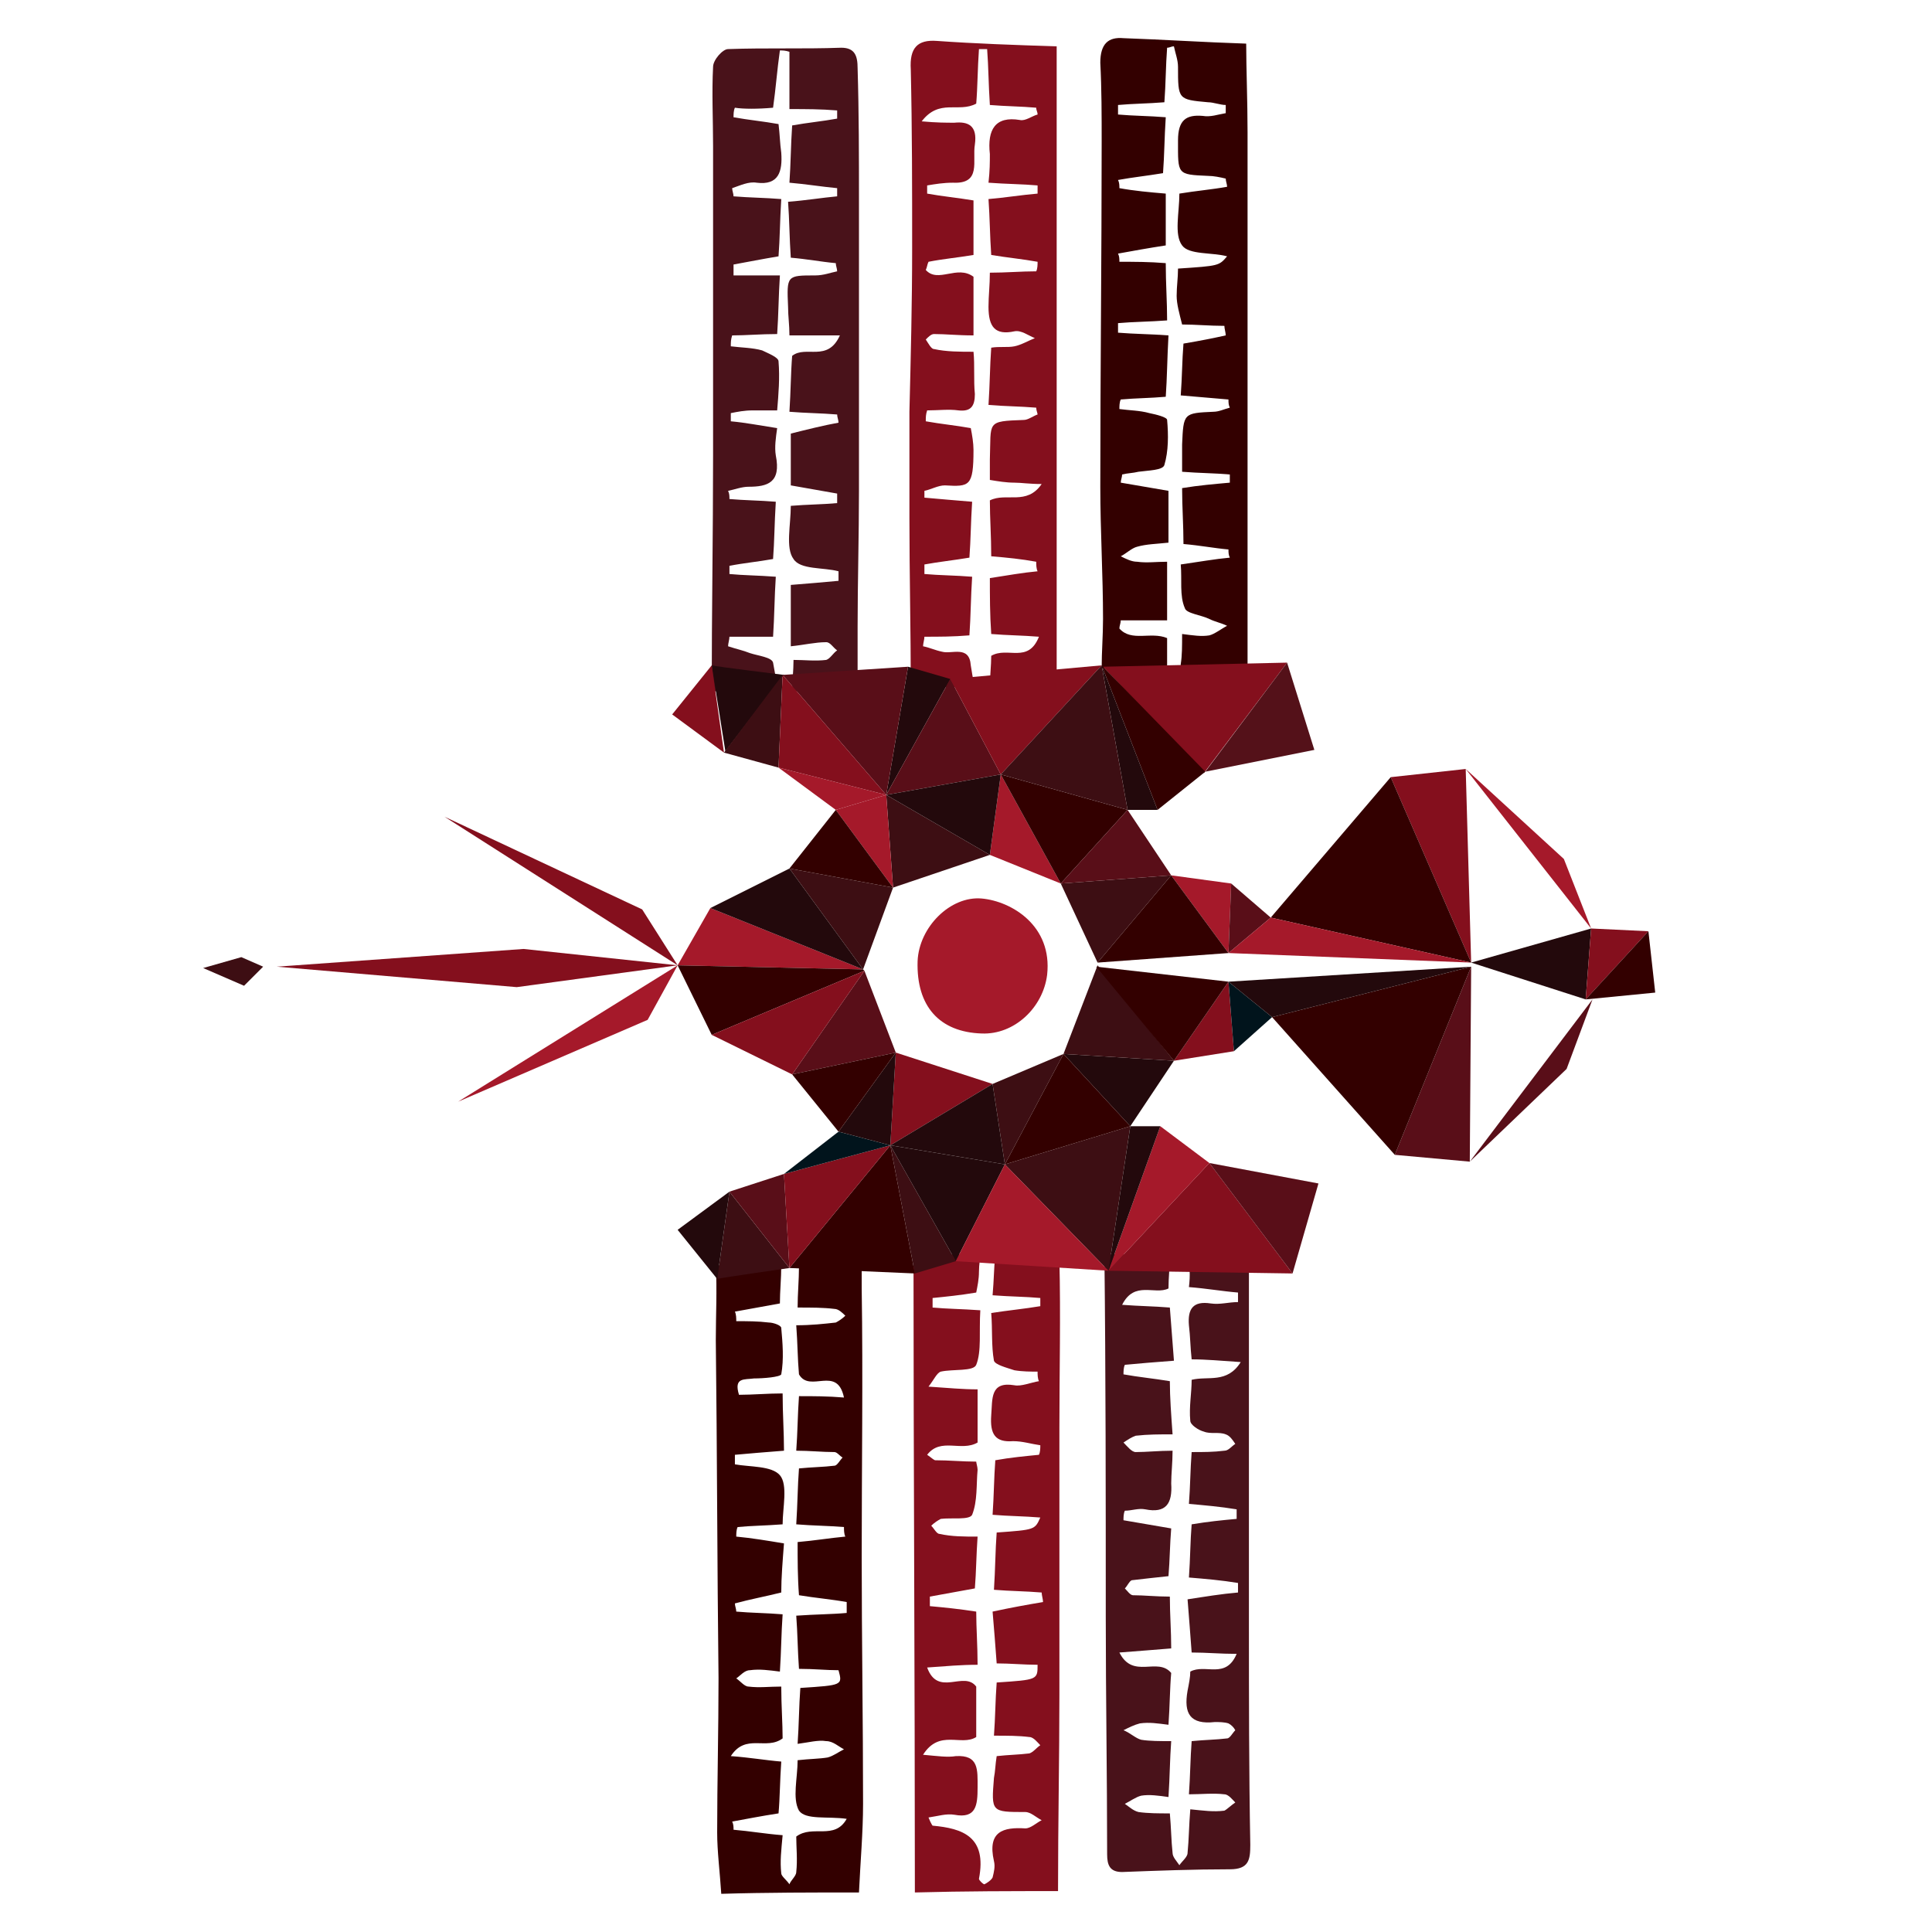 <?xml version="1.0" encoding="utf-8"?>
<!-- Generator: Adobe Illustrator 20.1.0, SVG Export Plug-In . SVG Version: 6.00 Build 0)  -->
<svg version="1.1" id="Calque_1" xmlns="http://www.w3.org/2000/svg" xmlns:xlink="http://www.w3.org/1999/xlink" x="0px" y="0px"
	 viewBox="0 0 141.7 141.7" enable-background="new 0 0 141.7 141.7" xml:space="preserve">
<g>
	<path fill="#840F1D" d="M71.2,48.8c-0.1-1.5-1.4-0.8-2.1-1c-0.5-0.1-0.9-0.3-1.4-0.4c0-0.2,0.1-0.5,0.1-0.7c1.1,0,2.1,0,3.3-0.1
		c0.1-1.4,0.1-2.8,0.2-4.3c-1.2-0.1-2.4-0.1-3.5-0.2c0-0.2,0-0.5,0-0.7c1.1-0.2,2.1-0.3,3.3-0.5c0.1-1.3,0.1-2.6,0.2-4.1
		c-1.2-0.1-2.4-0.2-3.5-0.3c0-0.2,0-0.4,0-0.5c0.5-0.1,1-0.4,1.5-0.4c1.8,0.1,2.1,0.1,2.1-2.6c0-0.5-0.1-1.1-0.2-1.6
		c-1.1-0.2-2.2-0.3-3.3-0.5c0-0.3,0-0.5,0.1-0.8c0.8,0,1.6-0.1,2.3,0c0.9,0.1,1.2-0.3,1.2-1.2c-0.1-1,0-2.1-0.1-3.1
		c-1,0-2,0-2.9-0.2c-0.2,0-0.4-0.4-0.6-0.7c0.2-0.2,0.4-0.4,0.6-0.4c0.9,0,1.7,0.1,2.9,0.1c0-1.6,0-3,0-4.3
		c-1.2-0.9-2.6,0.5-3.5-0.5c0.1-0.2,0.1-0.4,0.2-0.6c1-0.2,2.1-0.3,3.3-0.5c0-1.3,0-2.6,0-4c-1.2-0.2-2.3-0.3-3.4-0.5
		c0-0.2,0-0.4,0-0.6c0.6-0.1,1.2-0.2,1.9-0.2c2.1,0.1,1.4-1.6,1.6-2.8c0.2-1.4-0.5-1.7-1.5-1.6c-0.6,0-1.3,0-2.4-0.1
		c1.3-1.7,2.7-0.6,4-1.3c0.1-1.2,0.1-2.6,0.2-4c0.2,0,0.4,0,0.6,0c0.1,1.3,0.1,2.6,0.2,4.1c1.2,0.1,2.3,0.1,3.4,0.2
		c0,0.2,0.1,0.3,0.1,0.5c-0.4,0.1-0.9,0.5-1.3,0.4c-1.8-0.3-2.4,0.7-2.2,2.5c0,0.6,0,1.2-0.1,2.1c1.3,0.1,2.5,0.1,3.6,0.2
		c0,0.2,0,0.4,0,0.6c-1.2,0.1-2.4,0.3-3.6,0.4c0.1,1.4,0.1,2.7,0.2,4.1c1.2,0.2,2.3,0.3,3.4,0.5c0,0.2,0,0.5-0.1,0.7
		c-1.1,0-2.2,0.1-3.4,0.1c0,0.9-0.1,1.7-0.1,2.5c0,1.5,0.5,2.1,1.9,1.8c0.5-0.1,1,0.3,1.5,0.5c-0.5,0.2-1,0.5-1.5,0.6
		c-0.5,0.1-1.1,0-1.7,0.1c-0.1,1.4-0.1,2.7-0.2,4.2c1.2,0.1,2.3,0.1,3.5,0.2c0,0.2,0.1,0.4,0.1,0.5c-0.3,0.1-0.7,0.4-1,0.4
		c-2.8,0.1-2.4,0.1-2.5,2.9c0,0.4,0,0.8,0,1.5c0.6,0.1,1.2,0.2,1.8,0.2c0.5,0,1.1,0.1,2,0.1c-1.1,1.6-2.6,0.6-3.8,1.2
		c0,1.3,0.1,2.6,0.1,4.1c1.2,0.1,2.2,0.2,3.3,0.4c0,0.2,0,0.5,0.1,0.7c-1.1,0.1-2.2,0.3-3.5,0.5c0,1.3,0,2.7,0.1,4.1
		c1.2,0.1,2.3,0.1,3.5,0.2c-0.8,2-2.3,0.7-3.5,1.4c0,0.7-0.1,1.5-0.1,2.3l4.9,0c0-15.8,0-31.5,0-47c-3.1-0.1-6-0.2-8.8-0.4
		c-1.4-0.1-2,0.5-1.9,2.1c0.1,4.4,0.1,8.7,0.1,13.1c0,4-0.1,8-0.2,12c0,2.6,0,5.2,0,7.8c0,4.1,0.1,8.3,0.1,12.4l4.8,0
		C71.3,49.8,71.3,49.3,71.2,48.8z"/>
	<path fill="#330000" d="M63,138.8c0.1-2.2,0.3-4.4,0.3-6.5c0-6-0.1-12.1-0.1-18.1c0-6.6,0.1-13.2,0-19.7c0-0.7,0-1.2,0-1.6l-4.6,0
		c0,1-0.1,2-0.1,3c1,0,1.9,0,2.7,0.1c0.3,0,0.6,0.3,0.8,0.5c-0.2,0.2-0.5,0.4-0.7,0.5c-0.9,0.1-1.8,0.2-2.9,0.2
		c0.1,1.3,0.1,2.5,0.2,3.6c0.8,1.4,2.8-0.7,3.3,1.7c-1.2-0.1-2.2-0.1-3.3-0.1c-0.1,1.4-0.1,2.7-0.2,4c1,0,1.9,0.1,2.8,0.1
		c0.2,0,0.4,0.3,0.6,0.4c-0.2,0.2-0.4,0.6-0.6,0.6c-0.8,0.1-1.6,0.1-2.6,0.2c-0.1,1.3-0.1,2.6-0.2,4.1c1.2,0.1,2.3,0.1,3.5,0.2
		c0,0.2,0,0.5,0.1,0.7c-1.1,0.1-2.3,0.3-3.5,0.4c0,1.3,0,2.6,0.1,3.9c1.2,0.2,2.4,0.3,3.5,0.5c0,0.3,0,0.5,0,0.8
		c-1.1,0.1-2.3,0.1-3.7,0.2c0.1,1.3,0.1,2.5,0.2,3.9c1.1,0,2,0.1,2.9,0.1c0.3,1.1,0.3,1.1-2.8,1.3c-0.1,1.3-0.1,2.7-0.2,4.1
		c0.8-0.1,1.5-0.3,2.1-0.2c0.5,0,0.9,0.4,1.3,0.6c-0.4,0.2-0.8,0.5-1.2,0.6c-0.6,0.1-1.3,0.1-2.2,0.2c0,1.3-0.4,2.8,0.1,3.7
		c0.5,0.7,2.1,0.4,3.5,0.6c-0.9,1.6-2.5,0.4-3.7,1.3c0,0.8,0.1,1.7,0,2.6c0,0.3-0.4,0.6-0.5,0.9c-0.2-0.3-0.6-0.6-0.6-0.8
		c-0.1-0.9,0-1.7,0.1-2.8c-1.3-0.1-2.4-0.3-3.6-0.4c0-0.2,0-0.4-0.1-0.6c1.1-0.2,2.1-0.4,3.4-0.6c0.1-1.1,0.1-2.4,0.2-3.8
		c-1.2-0.1-2.3-0.3-3.7-0.4c1.1-1.7,2.6-0.4,3.8-1.3c0-1.1-0.1-2.4-0.1-3.8c-0.9,0-1.6,0.1-2.4,0c-0.3,0-0.6-0.4-0.9-0.6
		c0.3-0.2,0.6-0.6,1-0.6c0.7-0.1,1.4,0,2.2,0.1c0.1-1.5,0.1-2.8,0.2-4.2c-1.2-0.1-2.3-0.1-3.4-0.2c0-0.2-0.1-0.4-0.1-0.6
		c1.1-0.3,2.2-0.5,3.4-0.8c0-1.1,0.1-2.3,0.2-3.6c-1.2-0.2-2.4-0.4-3.5-0.5c0-0.2,0-0.5,0.1-0.7c1-0.1,2-0.1,3.3-0.2
		c0-1.2,0.4-2.9-0.2-3.6c-0.6-0.7-2.2-0.6-3.3-0.8c0-0.2,0-0.4,0-0.7c1.1-0.1,2.3-0.2,3.6-0.3c0-1.4-0.1-2.7-0.1-4.2
		c-1.1,0-2.2,0.1-3.2,0.1c-0.4-1.3,0.4-1.1,1.1-1.2c0.7,0,1.9-0.1,2-0.3c0.2-1.1,0.1-2.3,0-3.4c0-0.2-0.6-0.4-0.9-0.4
		c-0.8-0.1-1.6-0.1-2.4-0.1c0-0.2,0-0.5-0.1-0.7c1.1-0.2,2.2-0.4,3.3-0.6c0-0.9,0.1-1.8,0.1-2.8l-4.8,0c0.1,1.8,0,3.7,0,5.5
		c0.1,8.3,0.1,16.5,0.2,24.8c0,3.8-0.1,7.6-0.1,11.3c0,1.4,0.2,2.9,0.3,4.5C56.2,138.8,59.6,138.8,63,138.8z"/>
	<path fill="#49121A" d="M87.2,94.4c1.3,0.1,2.4,0.3,3.6,0.4c0,0.2,0,0.5,0,0.7c-0.7,0-1.3,0.2-2,0.1c-1.3-0.2-1.7,0.4-1.6,1.6
		c0.1,0.8,0.1,1.6,0.2,2.5c1.1,0,2.1,0.1,3.6,0.2c-1,1.6-2.4,1-3.6,1.3c0,1-0.2,2-0.1,3c0,0.3,0.6,0.7,1,0.8c0.5,0.2,1.1,0,1.6,0.2
		c0.3,0.1,0.5,0.4,0.7,0.7c-0.3,0.2-0.5,0.5-0.8,0.5c-0.8,0.1-1.5,0.1-2.4,0.1c-0.1,1.3-0.1,2.5-0.2,3.8c1.1,0.1,2.3,0.2,3.5,0.4
		c0,0.2,0,0.5,0,0.7c-1.1,0.1-2.1,0.2-3.3,0.4c-0.1,1.2-0.1,2.5-0.2,3.9c1.2,0.1,2.4,0.2,3.6,0.4c0,0.2,0,0.5,0,0.7
		c-1.2,0.1-2.4,0.3-3.7,0.5c0.1,1.3,0.2,2.5,0.3,3.9c1.1,0,2.1,0.1,3.3,0.1c-0.8,1.9-2.3,0.7-3.4,1.3c0,0.4-0.1,0.9-0.2,1.4
		c-0.3,1.7,0.2,2.5,2,2.3c0.3,0,0.7,0,1,0.1c0.2,0.1,0.4,0.3,0.5,0.5c-0.2,0.2-0.4,0.6-0.6,0.6c-0.8,0.1-1.6,0.1-2.6,0.2
		c-0.1,1.3-0.1,2.5-0.2,3.9c0.9,0,1.8-0.1,2.6,0c0.3,0,0.6,0.4,0.8,0.6c-0.3,0.2-0.6,0.5-0.8,0.6c-0.8,0.1-1.5,0-2.5-0.1
		c-0.1,1.2-0.1,2.2-0.2,3.2c0,0.3-0.4,0.6-0.6,0.9c-0.2-0.3-0.5-0.6-0.5-0.9c-0.1-0.9-0.1-1.8-0.2-2.9c-0.8,0-1.6,0-2.3-0.1
		c-0.4-0.1-0.7-0.4-1-0.6c0.4-0.2,0.8-0.5,1.2-0.6c0.6-0.1,1.3,0,2,0.1c0.1-1.5,0.1-2.8,0.2-4.1c-0.8,0-1.6,0-2.2-0.1
		c-0.4-0.1-0.8-0.5-1.3-0.7c0.4-0.2,0.8-0.4,1.2-0.5c0.7-0.1,1.3,0,2.1,0.1c0.1-1.4,0.1-2.7,0.2-3.8c-1-1.2-2.8,0.5-3.8-1.5
		c1.4-0.1,2.5-0.2,3.8-0.3c0-1.3-0.1-2.5-0.1-3.8c-1,0-1.9-0.1-2.7-0.1c-0.2,0-0.4-0.3-0.6-0.5c0.2-0.2,0.3-0.5,0.5-0.6
		c0.9-0.1,1.7-0.2,2.7-0.3c0.1-1.2,0.1-2.3,0.2-3.5c-1.2-0.2-2.3-0.4-3.5-0.6c0-0.2,0-0.5,0.1-0.7c0.5,0,1-0.2,1.5-0.1
		c1.5,0.3,2-0.4,1.9-1.9c0-0.7,0.1-1.5,0.1-2.4c-1,0-1.9,0.1-2.7,0.1c-0.3,0-0.6-0.4-0.9-0.7c0.3-0.2,0.6-0.4,0.9-0.5
		c0.9-0.1,1.7-0.1,2.7-0.1c-0.1-1.4-0.2-2.7-0.2-3.9c-1.2-0.2-2.3-0.3-3.4-0.5c0-0.2,0-0.5,0.1-0.7c1.1-0.1,2.2-0.2,3.6-0.3
		c-0.1-1.3-0.2-2.6-0.3-3.9c-1.2-0.1-2.2-0.1-3.5-0.2c0.9-1.8,2.4-0.7,3.4-1.2c0-0.8,0.1-1.6,0.1-2.5l-4.8,0
		c0.1,8.9,0.1,17.8,0.1,26.6c0,5.8,0.1,11.6,0.1,17.4c0,0.8,0.2,1.3,1.1,1.3c2.6-0.1,5.3-0.2,7.9-0.2c1.4,0,1.5-0.7,1.5-1.8
		c-0.1-5.4-0.1-10.8-0.1-16.2c0-9,0-18.1,0-27.1l-4.6,0C87.3,92.7,87.3,93.6,87.2,94.4z"/>
	<path fill="#49121A" d="M56.7,48.6c-0.1-0.4-1.1-0.5-1.7-0.7c-0.5-0.2-1-0.3-1.6-0.5c0-0.2,0.1-0.5,0.1-0.7c1,0,2,0,3.2,0
		c0.1-1.5,0.1-2.9,0.2-4.4c-1.3-0.1-2.4-0.1-3.4-0.2c0-0.2,0-0.4,0-0.6c1-0.2,2.1-0.3,3.2-0.5c0.1-1.3,0.1-2.6,0.2-4.2
		c-1.2-0.1-2.3-0.1-3.4-0.2c0-0.2,0-0.4-0.1-0.6c0.5-0.1,1-0.3,1.5-0.3c1.4,0,2.4-0.3,2-2.3c-0.1-0.6,0-1.3,0.1-2
		c-1.3-0.2-2.3-0.4-3.4-0.5c0-0.2,0-0.4,0-0.6c0.5-0.1,1-0.2,1.6-0.2c0.5,0,1.1,0,1.8,0c0.1-1.2,0.2-2.4,0.1-3.6
		c0-0.3-0.8-0.6-1.2-0.8c-0.7-0.2-1.5-0.2-2.3-0.3c0-0.3,0-0.5,0.1-0.8c1,0,2.1-0.1,3.3-0.1c0.1-1.4,0.1-2.8,0.2-4.3
		c-1.2,0-2.3,0-3.4,0c0-0.3,0-0.5,0-0.8c1.1-0.2,2.1-0.4,3.3-0.6c0.1-1.3,0.1-2.6,0.2-4.2c-1.2-0.1-2.3-0.1-3.5-0.2
		c0-0.2-0.1-0.4-0.1-0.6c0.6-0.2,1.2-0.5,1.8-0.4c1.6,0.2,1.9-0.8,1.8-2.2c-0.1-0.7-0.1-1.3-0.2-2.1c-1.1-0.2-2.2-0.3-3.3-0.5
		c0-0.2,0-0.5,0.1-0.7C54.5,8,55.6,8,56.7,7.9c0.2-1.4,0.3-2.8,0.5-4.2c0.2,0,0.4,0,0.7,0.1c0,1.3,0,2.7,0,4.2
		C59.1,8,60.2,8,61.4,8.1c0,0.2,0,0.4,0,0.6c-1.1,0.2-2.2,0.3-3.3,0.5c-0.1,1.4-0.1,2.8-0.2,4.2c1.2,0.1,2.4,0.3,3.5,0.4
		c0,0.2,0,0.4,0,0.6c-1.1,0.1-2.3,0.3-3.6,0.4c0.1,1.3,0.1,2.7,0.2,4.1c1.2,0.1,2.2,0.3,3.3,0.4c0,0.2,0.1,0.4,0.1,0.6
		c-0.5,0.1-1,0.3-1.6,0.3c-2.1,0-2.1,0-2,2.3c0,0.7,0.1,1.3,0.1,2.1c1.1,0,2.2,0,3.7,0c-0.9,2-2.5,0.7-3.5,1.5
		c-0.1,1.2-0.1,2.6-0.2,4.1c1.2,0.1,2.3,0.1,3.5,0.2c0,0.2,0.1,0.4,0.1,0.6c-1.1,0.2-2.3,0.5-3.5,0.8c0,1.2,0,2.5,0,3.8
		c1.1,0.2,2.3,0.4,3.4,0.6c0,0.2,0,0.5,0,0.7c-1.1,0.1-2.2,0.1-3.4,0.2c0,1.4-0.4,3.1,0.2,3.9c0.5,0.8,2.2,0.6,3.3,0.9
		c0,0.2,0,0.4,0,0.7c-1.1,0.1-2.2,0.2-3.5,0.3c0,1.4,0,2.8,0,4.5c1-0.1,1.8-0.3,2.6-0.3c0.3,0,0.5,0.4,0.8,0.6
		c-0.3,0.2-0.5,0.6-0.8,0.7c-0.8,0.1-1.6,0-2.4,0c0,0.8-0.1,1.6-0.1,2.3l4.8,0c0-1.6,0-3.2,0-4.7c0-3.3,0.1-6.7,0.1-10
		c0-7.1,0-14.1,0-21.2c0-3.3,0-6.5-0.1-9.8c0-0.9-0.2-1.5-1.2-1.5c-2.8,0.1-5.5,0-8.3,0.1c-0.4,0-1.1,0.8-1.1,1.3
		c-0.1,1.9,0,3.9,0,5.8c0,7.6,0,15.1,0,22.7c0,5.8-0.1,11.6-0.1,17.3l4.9,0C56.9,49.7,56.8,49.2,56.7,48.6z"/>
	<path fill="#330000" d="M85.6,46.8c-1.2-0.5-2.6,0.3-3.5-0.7c0-0.2,0.1-0.4,0.1-0.6c1.1,0,2.1,0,3.4,0c0-1.4,0-2.8,0-4.3
		c-0.8,0-1.5,0.1-2.2,0c-0.4,0-0.8-0.2-1.2-0.4c0.4-0.2,0.8-0.6,1.2-0.7c0.7-0.2,1.4-0.2,2.3-0.3c0-1.3,0-2.5,0-3.8
		c-1.2-0.2-2.3-0.4-3.5-0.6c0-0.2,0.1-0.4,0.1-0.6c0.4-0.1,0.8-0.1,1.2-0.2c0.7-0.1,1.8-0.1,1.9-0.5c0.3-1,0.3-2.2,0.2-3.3
		c0-0.2-0.8-0.4-1.3-0.5c-0.7-0.2-1.5-0.2-2.2-0.3c0-0.2,0-0.5,0.1-0.7c1.1-0.1,2.2-0.1,3.3-0.2c0.1-1.4,0.1-2.7,0.2-4.5
		c-1.3-0.1-2.5-0.1-3.7-0.2c0-0.2,0-0.4,0-0.7c1.1-0.1,2.3-0.1,3.6-0.2c0-1.4-0.1-2.7-0.1-4.2c-1.2-0.1-2.3-0.1-3.4-0.1
		c0-0.2,0-0.4-0.1-0.6c1.1-0.2,2.2-0.4,3.5-0.6c0-1.2,0-2.5,0-3.8c-1.2-0.1-2.3-0.2-3.4-0.4c0-0.2,0-0.4-0.1-0.6
		c1.1-0.2,2.1-0.3,3.3-0.5c0.1-1.3,0.1-2.6,0.2-4.1c-1.2-0.1-2.4-0.1-3.5-0.2c0-0.2,0-0.5,0-0.7c1.1-0.1,2.2-0.1,3.4-0.2
		c0.1-1.3,0.1-2.7,0.2-4c0.2,0,0.3-0.1,0.5-0.1c0.1,0.5,0.3,1,0.3,1.5c0,2.4,0,2.4,2.2,2.6c0.4,0,0.9,0.2,1.3,0.2c0,0.2,0,0.4,0,0.6
		c-0.6,0.1-1.1,0.3-1.7,0.2c-1.2-0.1-1.8,0.3-1.8,1.8c0,2.5-0.1,2.5,2.2,2.6c0.4,0,0.9,0.1,1.3,0.2c0,0.2,0.1,0.4,0.1,0.6
		c-1.1,0.2-2.3,0.3-3.5,0.5c0,1.4-0.4,3,0.2,3.8c0.5,0.7,2.2,0.5,3.3,0.8c-0.6,0.7-0.6,0.7-3.6,0.9c0,0.7-0.1,1.3-0.1,2
		c0,0.6,0.2,1.3,0.4,2.1c1,0,2,0.1,3.1,0.1c0,0.2,0.1,0.5,0.1,0.7C89,24.8,88,25,86.8,25.2c-0.1,1.2-0.1,2.5-0.2,3.8
		c1.2,0.1,2.3,0.2,3.5,0.3c0,0.2,0,0.4,0.1,0.6c-0.4,0.1-0.8,0.3-1.2,0.3c-2.2,0.1-2.2,0.1-2.3,2.4c0,0.6,0,1.2,0,2
		c1.2,0.1,2.4,0.1,3.5,0.2c0,0.2,0,0.4,0,0.6c-1.1,0.1-2.3,0.2-3.5,0.4c0,1.4,0.1,2.7,0.1,4.1c1.2,0.1,2.2,0.3,3.3,0.4
		c0,0.2,0,0.4,0.1,0.6c-1.1,0.1-2.2,0.3-3.6,0.5c0.1,1.1-0.1,2.3,0.3,3.2c0.1,0.4,1.2,0.5,1.8,0.8c0.4,0.2,0.9,0.3,1.3,0.5
		c-0.4,0.2-0.9,0.6-1.3,0.7c-0.6,0.1-1.2,0-2-0.1c0,0.9,0,1.6-0.1,2.2c0,0.2,0,0.3,0,0.4l4.9,0c0-3,0-6.1,0-9.1
		c0-10.1,0-20.2,0-30.3c0-2.3-0.1-4.7-0.1-6.5c-3.1-0.1-6.1-0.3-9-0.4c-1.1-0.1-1.7,0.4-1.7,1.8c0.1,1.9,0.1,3.9,0.1,5.8
		c0,8.4-0.1,16.9-0.1,25.3c0,3.2,0.2,6.5,0.2,9.7c0,1.2-0.1,2.4-0.1,3.6l4.8,0C85.6,48.5,85.6,47.6,85.6,46.8z"/>
	<path fill="#840F1D" d="M72.8,95c1.3,0.1,2.4,0.1,3.5,0.2c0,0.2,0,0.4,0,0.6c-1.2,0.2-2.3,0.3-3.6,0.5c0.1,1.2,0,2.4,0.2,3.5
		c0.1,0.3,0.9,0.5,1.5,0.7c0.6,0.1,1.2,0.1,1.7,0.1c0,0.2,0,0.5,0.1,0.7c-0.6,0.1-1.3,0.4-1.8,0.3c-1.8-0.3-1.6,1-1.7,2.2
		c-0.1,1.4,0.3,2,1.6,1.9c0.7,0,1.3,0.2,2,0.3c0,0.2,0,0.5-0.1,0.7c-1,0.1-2.1,0.2-3.2,0.4c-0.1,1.3-0.1,2.6-0.2,4
		c1.2,0.1,2.3,0.1,3.5,0.2c-0.4,0.9-0.4,0.9-3.2,1.1c-0.1,1.3-0.1,2.7-0.2,4.2c1.2,0.1,2.3,0.1,3.5,0.2c0,0.2,0.1,0.5,0.1,0.7
		c-1.2,0.2-2.3,0.4-3.7,0.7c0.1,1.2,0.2,2.4,0.3,3.8c1,0,2,0.1,3,0.1c0,1.1,0,1.1-3,1.3c-0.1,1.3-0.1,2.6-0.2,3.9c1,0,1.8,0,2.6,0.1
		c0.3,0,0.6,0.4,0.8,0.6c-0.3,0.2-0.5,0.5-0.8,0.6c-0.8,0.1-1.5,0.1-2.4,0.2c-0.1,0.6-0.1,1.1-0.2,1.6c-0.2,2.5-0.2,2.5,2.3,2.5
		c0.4,0,0.8,0.4,1.2,0.6c-0.4,0.2-0.8,0.6-1.2,0.6c-1.6-0.1-2.8,0.2-2.3,2.4c0.1,0.4,0,0.8-0.1,1.2c-0.1,0.2-0.4,0.4-0.6,0.5
		c-0.1,0-0.4-0.3-0.4-0.4c0.6-3.1-1.2-3.7-3.4-3.9c0,0-0.1-0.1-0.3-0.6c0.7-0.1,1.3-0.3,1.9-0.2c1.6,0.3,1.7-0.7,1.7-2
		c0-1.3,0.1-2.4-1.6-2.3c-0.6,0.1-1.3,0-2.4-0.1c1.2-1.9,2.8-0.6,3.9-1.3c0-1.2,0-2.5,0-3.7c-0.9-1.2-2.8,0.8-3.6-1.4
		c1.4-0.1,2.5-0.2,3.7-0.2c0-1.4-0.1-2.7-0.1-3.9c-1.3-0.2-2.3-0.3-3.4-0.4c0-0.2,0-0.4,0-0.7c1.1-0.2,2.2-0.4,3.3-0.6
		c0.1-1.2,0.1-2.4,0.2-3.8c-1,0-1.9,0-2.8-0.2c-0.2,0-0.4-0.4-0.6-0.6c0.2-0.2,0.5-0.4,0.7-0.5c0.8-0.1,2.1,0.1,2.3-0.3
		c0.4-1,0.3-2.2,0.4-3.3c0-0.2-0.1-0.5-0.1-0.6c-1,0-2-0.1-3-0.1c-0.1,0-0.3-0.2-0.6-0.4c1-1.3,2.5-0.2,3.7-0.9c0-1.2,0-2.5,0-3.9
		c-1.1,0-2.1-0.1-3.6-0.2c0.4-0.5,0.6-1,0.9-1.1c0.9-0.2,2.4,0,2.6-0.5c0.4-1,0.2-2.4,0.3-4c-1.4-0.1-2.4-0.1-3.5-0.2
		c0-0.2,0-0.5,0-0.7c1-0.1,2-0.2,3.2-0.4c0.1-0.5,0.2-1,0.2-1.5c0-0.6,0.1-1,0.1-1.3l-4.9,0c0,15.5,0.1,31.1,0.1,46.8
		c3.7-0.1,7.1-0.1,10.5-0.1c0-5.1,0.1-9.7,0.1-14.4c0-6.5,0-13,0-19.6c0-4.1,0.1-8.2,0-12.3c0-0.1,0-0.3,0-0.4L73,92
		C72.9,92.9,72.9,93.9,72.8,95z"/>
	<path fill="#A5192A" d="M76.8,71.5c0.4-3.6-2.6-5.4-4.8-5.6c-2.3-0.2-4.6,2.1-4.7,4.6c-0.1,3.3,1.6,5.2,4.7,5.3
		C74.4,75.9,76.5,73.9,76.8,71.5z"/>
	<polygon fill="#840F1D" points="94.4,48.6 80.9,48.9 88.3,56.7 	"/>
	<polygon fill="#541119" points="96.4,55 94.4,48.6 88.4,56.6 	"/>
	<polygon fill="#330000" points="84.9,59.4 80.8,48.8 88.4,56.6 	"/>
	<polygon fill="none" points="82.7,59.4 80.8,48.8 84.9,59.4 	"/>
	<polygon fill="none" points="85.9,64.2 82.7,59.4 77.8,64.8 	"/>
	<polygon fill="none" points="80.8,48.8 73.4,56.8 82.7,59.4 	"/>
	<polygon fill="#23090C" points="66.6,48.9 69.7,49.8 65,58.3 	"/>
	<polygon fill="#590E18" points="57.4,49.5 65,58.3 66.6,48.9 	"/>
	<polygon fill="none" points="65,58.3 73.4,56.8 72.6,62.7 	"/>
	<polygon fill="#A5192A" points="77.8,64.8 73.4,56.8 72.6,62.7 	"/>
	<polygon fill="#3D0E13" points="85.9,64.2 80.5,70.6 77.8,64.8 	"/>
	<polygon fill="#A5192A" points="90.3,64.8 90.1,69.9 85.9,64.2 	"/>
	<polygon fill="#330000" points="80.5,70.6 90.1,69.9 85.9,64.2 	"/>
	<polygon fill="#3D0E13" points="65.5,65.1 65,58.3 72.6,62.7 	"/>
	<path fill="#23090C" d="M52.2,48.8c0.4,0.1,5.3,0.7,5.3,0.7l-4.3,5.6L52.2,48.8z"/>
	<polygon fill="#840F1D" points="49.3,52.4 52.2,48.8 53.1,55.2 	"/>
	<polygon fill="#3D0E13" points="57.1,56.3 53.1,55.2 57.4,49.5 	"/>
	<polygon fill="#840F1D" points="65,58.3 57.1,56.3 57.4,49.5 	"/>
	<polygon fill="#A5192A" points="61.3,59.4 57.1,56.3 65,58.3 	"/>
	<polygon fill="#A5192A" points="65.5,65.1 61.3,59.4 65,58.3 	"/>
	<polygon fill="#590E18" points="90.3,64.8 93.2,67.3 90.1,69.9 	"/>
	<polygon fill="#3D0E13" points="65.5,65.1 63.3,71.1 57.9,63.7 	"/>
	<polygon fill="#330000" points="61.3,59.4 57.9,63.7 65.5,65.1 	"/>
	<polygon fill="#A5192A" points="63.3,71.1 49.7,70.8 52.1,66.6 	"/>
	<polygon fill="#23090C" points="57.9,63.7 52.1,66.6 63.3,71.1 	"/>
	<polygon fill="#840F1D" points="49.7,70.8 32.6,59.9 47.1,66.7 	"/>
	<polygon fill="none" points="49.7,70.8 47.5,74.8 33.6,80.8 	"/>
	<polygon fill="#840F1D" points="20.3,70.9 38.4,69.6 49.7,70.8 37.9,72.4 	"/>
	<polygon fill="none" points="19.3,70.9 17.7,70.2 14.9,71 17.9,72.3 	"/>
	<polygon fill="#840F1D" points="107.5,56.4 102,57 107.9,70.6 	"/>
	<polygon fill="#330000" points="93.2,67.3 107.9,70.6 102,57 	"/>
	<polygon fill="#A5192A" points="90.1,69.9 107.9,70.6 93.2,67.3 	"/>
	<polygon fill="#A5192A" points="107.5,56.4 116.7,68.1 114.7,63 	"/>
	<polygon fill="none" points="107.9,70.6 116.7,68.1 116.3,73.3 	"/>
	<polygon fill="#330000" points="82.7,59.4 73.4,56.8 77.8,64.8 	"/>
	<polygon fill="#590E18" points="69.7,49.8 73.4,56.8 65,58.3 	"/>
	<polygon fill="#840F1D" points="94.8,93.4 81.3,93.2 88.7,85.3 	"/>
	<polygon fill="#590E18" points="96.7,86.8 94.8,93.4 88.7,85.3 	"/>
	<polygon fill="#A5192A" points="85.1,82.6 81.3,93.2 88.7,85.3 	"/>
	<polygon fill="none" points="82.9,82.6 81.3,93.2 85.1,82.6 	"/>
	<polygon fill="#23090C" points="86.1,77.8 82.9,82.6 78,77.3 	"/>
	<polygon fill="#3D0E13" points="81.3,93.2 73.7,85.4 82.9,82.6 	"/>
	<polygon fill="#3D0E13" points="67.1,93.4 70.1,92.5 65.3,84 	"/>
	<polygon fill="#330000" points="57.9,93 65.3,84 67.1,93.4 	"/>
	<polygon fill="none" points="65.3,84 73.7,85.4 72.8,79.5 	"/>
	<polygon fill="#3D0E13" points="78,77.3 73.7,85.4 72.8,79.5 	"/>
	<polygon fill="#3D0E13" points="86.1,77.8 80.5,70.8 78,77.3 	"/>
	<polygon fill="#840F1D" points="90.5,77.1 90.1,72 86.1,77.8 	"/>
	<polygon fill="#330000" points="80.4,70.9 90.1,72 86.1,77.8 	"/>
	<polygon fill="#840F1D" points="65.7,77.2 65.3,84 72.8,79.5 	"/>
	<path fill="#3D0E13" d="M52.6,93.8c0.4-0.1,5.3-0.8,5.3-0.8l-4.4-5.6L52.6,93.8z"/>
	<polygon fill="#23090C" points="49.7,90.2 52.6,93.8 53.5,87.4 	"/>
	<polygon fill="#590E18" points="57.5,86.1 53.5,87.4 57.9,93 	"/>
	<polygon fill="#840F1D" points="65.3,84 57.5,86.1 57.9,93 	"/>
	<polygon fill="#01141C" points="61.5,83 57.5,86.1 65.3,84 	"/>
	<polygon fill="#23090C" points="65.7,77.2 61.5,83 65.3,84 	"/>
	<polygon fill="#01141C" points="90.5,77.1 93.3,74.6 90.1,72 	"/>
	<polygon fill="#590E18" points="65.7,77.2 63.4,71.2 58.1,78.8 	"/>
	<polygon fill="#330000" points="61.5,83 58.1,78.8 65.7,77.2 	"/>
	<polygon fill="#330000" points="63.4,71.2 63.3,71.1 49.7,70.8 52.2,75.9 	"/>
	<polygon fill="#840F1D" points="58.1,78.8 52.2,75.9 63.4,71.2 	"/>
	<polygon fill="#590E18" points="107.8,85.2 102.3,84.7 107.9,70.9 	"/>
	<polygon fill="#330000" points="93.3,74.6 107.9,70.9 102.3,84.7 	"/>
	<polygon fill="#23090C" points="90.1,72 107.9,70.9 93.3,74.6 	"/>
	<polygon fill="#590E18" points="107.8,85.2 116.8,73.3 114.9,78.4 	"/>
	<polygon fill="#330000" points="82.9,82.6 73.7,85.4 78,77.3 	"/>
	<polygon fill="#23090C" points="70.1,92.5 73.7,85.4 65.3,84 	"/>
	<polygon fill="#A5192A" points="81.3,93.2 73.7,85.4 70.1,92.5 	"/>
	<polygon fill="#840F1D" points="80.8,48.8 69.7,49.8 73.4,56.8 	"/>
	<polygon fill="#23090C" points="82.7,59.4 80.8,48.8 84.9,59.4 	"/>
	<polygon fill="#590E18" points="85.9,64.2 82.7,59.4 77.8,64.8 	"/>
	<polygon fill="#A5192A" points="49.7,70.8 47.5,74.8 33.6,80.8 	"/>
	<polygon fill="#3D0E13" points="19.3,70.9 17.7,70.2 14.9,71 17.9,72.3 	"/>
	<polygon fill="#23090C" points="107.9,70.6 116.7,68.1 116.3,73.3 	"/>
	<polygon fill="#840F1D" points="120.9,68.3 116.7,68.1 116.3,73.3 	"/>
	<polygon fill="#330000" points="121.4,72.8 120.9,68.3 116.3,73.3 	"/>
	<polygon fill="#3D0E13" points="80.8,48.8 73.4,56.8 82.7,59.4 	"/>
	<polygon fill="#23090C" points="72.6,62.7 65,58.3 73.4,56.8 	"/>
	<polygon fill="#23090C" points="72.8,79.5 73.7,85.4 65.3,84 	"/>
	<polygon fill="#23090C" points="85.1,82.6 82.9,82.6 81.3,93.2 	"/>
</g>
</svg>
